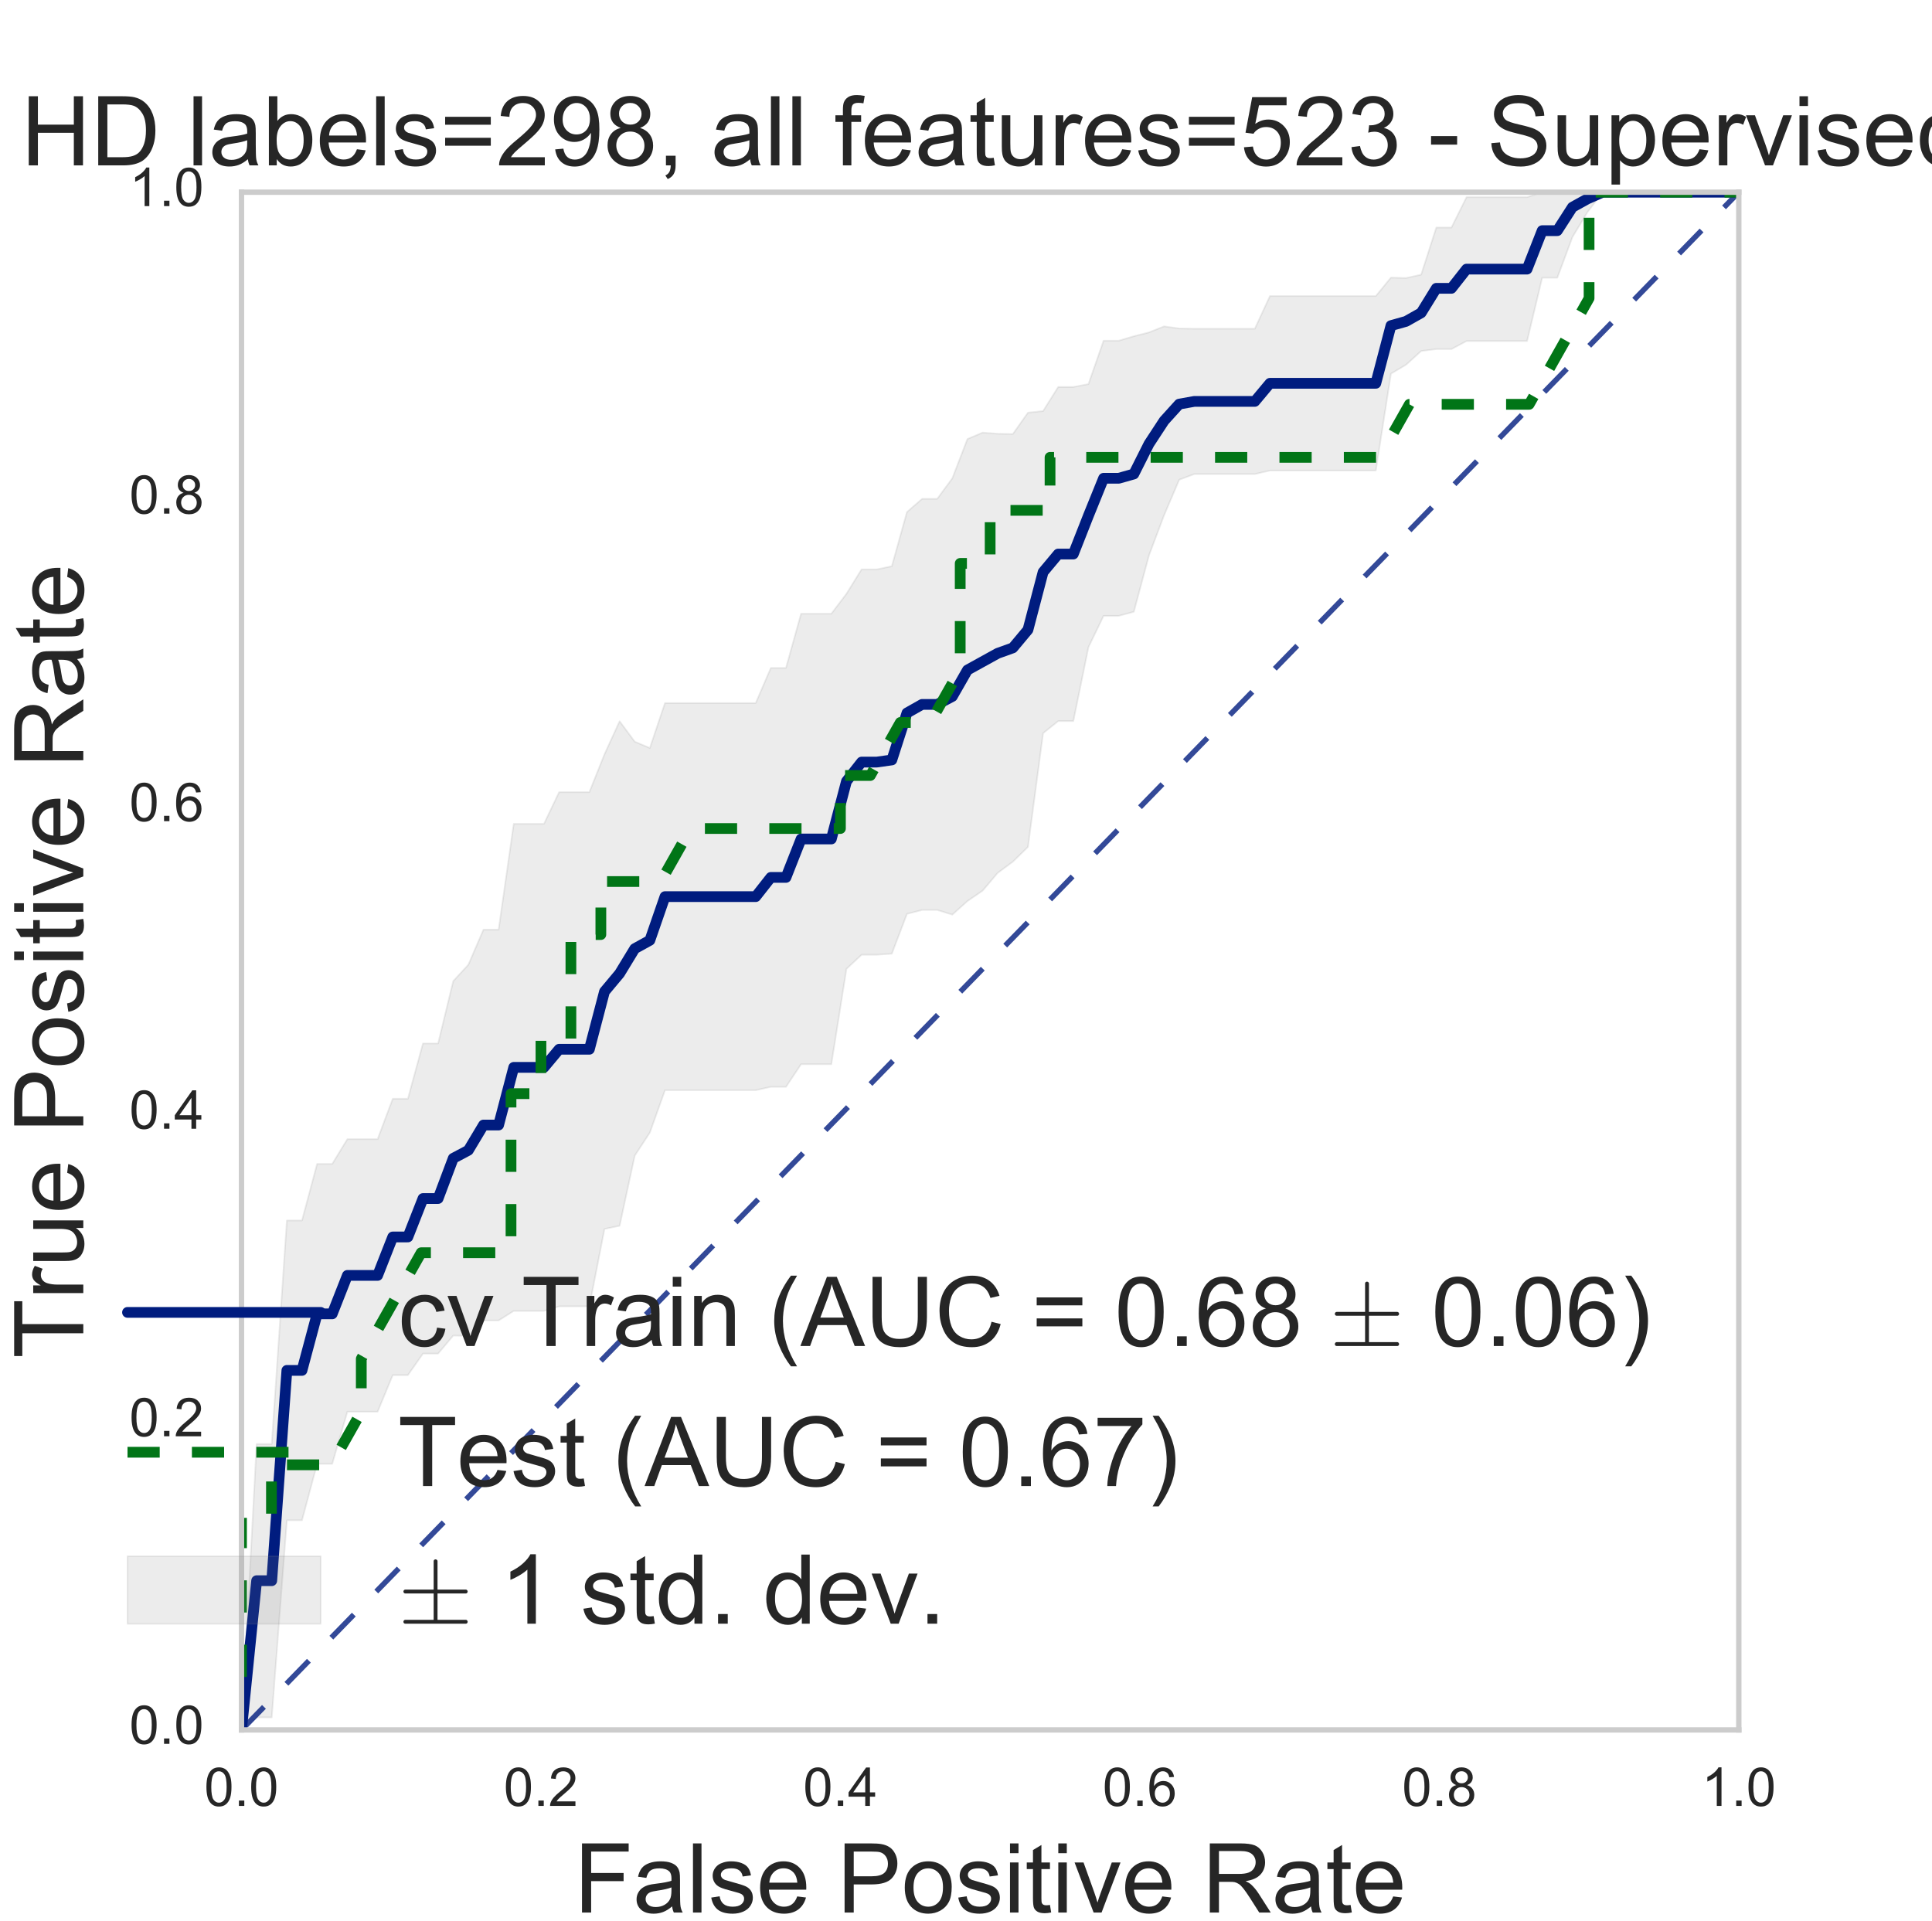 <?xml version="1.0" encoding="utf-8" standalone="no"?>
<!DOCTYPE svg PUBLIC "-//W3C//DTD SVG 1.1//EN"
  "http://www.w3.org/Graphics/SVG/1.1/DTD/svg11.dtd">
<!-- Created with matplotlib (http://matplotlib.org/) -->
<svg height="358pt" version="1.1" viewBox="0 0 360 358" width="360pt" xmlns="http://www.w3.org/2000/svg" xmlns:xlink="http://www.w3.org/1999/xlink">
 <defs>
  <style type="text/css">
*{stroke-linecap:butt;stroke-linejoin:round;stroke-miterlimit:100000;}
  </style>
 </defs>
 <g id="figure_1">
  <g id="patch_1">
   <path d="M 0 358.2 
L 360 358.2 
L 360 0 
L 0 0 
z
" style="fill:#ffffff;"/>
  </g>
  <g id="axes_1">
   <g id="patch_2">
    <path d="M 45 322.38 
L 324 322.38 
L 324 35.82 
L 45 35.82 
z
" style="fill:#ffffff;"/>
   </g>
   <g id="matplotlib.axis_1">
    <g id="xtick_1">
     <g id="line2d_1">
      <defs>
       <path d="M 0 0 
L 0 0 
" id="m3a01ed47ca" style="stroke:#262626;"/>
      </defs>
      <g>
       <use style="fill:#262626;stroke:#262626;" x="45.0" xlink:href="#m3a01ed47ca" y="322.38"/>
      </g>
     </g>
     <g id="line2d_2">
      <g>
       <use style="fill:#262626;stroke:#262626;" x="45.0" xlink:href="#m3a01ed47ca" y="35.82"/>
      </g>
     </g>
     <g id="text_1">
      <!-- 0.0 -->
      <defs>
       <path d="M 4.156 35.297 
Q 4.156 48 6.766 55.734 
Q 9.375 63.484 14.516 67.672 
Q 19.672 71.875 27.484 71.875 
Q 33.25 71.875 37.594 69.547 
Q 41.938 67.234 44.766 62.859 
Q 47.609 58.5 49.219 52.219 
Q 50.828 45.953 50.828 35.297 
Q 50.828 22.703 48.234 14.969 
Q 45.656 7.234 40.5 3 
Q 35.359 -1.219 27.484 -1.219 
Q 17.141 -1.219 11.234 6.203 
Q 4.156 15.141 4.156 35.297 
M 13.188 35.297 
Q 13.188 17.672 17.312 11.828 
Q 21.438 6 27.484 6 
Q 33.547 6 37.672 11.859 
Q 41.797 17.719 41.797 35.297 
Q 41.797 52.984 37.672 58.781 
Q 33.547 64.594 27.391 64.594 
Q 21.344 64.594 17.719 59.469 
Q 13.188 52.938 13.188 35.297 
" id="ArialMT-30"/>
       <path d="M 9.078 0 
L 9.078 10.016 
L 19.094 10.016 
L 19.094 0 
z
" id="ArialMT-2e"/>
      </defs>
      <g style="fill:#262626;" transform="translate(38.05 336.538)scale(0.1 -0.1)">
       <use xlink:href="#ArialMT-30"/>
       <use x="55.615" xlink:href="#ArialMT-2e"/>
       <use x="83.398" xlink:href="#ArialMT-30"/>
      </g>
     </g>
    </g>
    <g id="xtick_2">
     <g id="line2d_3">
      <g>
       <use style="fill:#262626;stroke:#262626;" x="100.8" xlink:href="#m3a01ed47ca" y="322.38"/>
      </g>
     </g>
     <g id="line2d_4">
      <g>
       <use style="fill:#262626;stroke:#262626;" x="100.8" xlink:href="#m3a01ed47ca" y="35.82"/>
      </g>
     </g>
     <g id="text_2">
      <!-- 0.2 -->
      <defs>
       <path d="M 50.344 8.453 
L 50.344 0 
L 3.031 0 
Q 2.938 3.172 4.047 6.109 
Q 5.859 10.938 9.828 15.625 
Q 13.812 20.312 21.344 26.469 
Q 33.016 36.031 37.109 41.625 
Q 41.219 47.219 41.219 52.203 
Q 41.219 57.422 37.469 61 
Q 33.734 64.594 27.734 64.594 
Q 21.391 64.594 17.578 60.781 
Q 13.766 56.984 13.719 50.25 
L 4.688 51.172 
Q 5.609 61.281 11.656 66.578 
Q 17.719 71.875 27.938 71.875 
Q 38.234 71.875 44.234 66.156 
Q 50.25 60.453 50.25 52 
Q 50.25 47.703 48.484 43.547 
Q 46.734 39.406 42.656 34.812 
Q 38.578 30.219 29.109 22.219 
Q 21.188 15.578 18.938 13.203 
Q 16.703 10.844 15.234 8.453 
z
" id="ArialMT-32"/>
      </defs>
      <g style="fill:#262626;" transform="translate(93.85 336.538)scale(0.1 -0.1)">
       <use xlink:href="#ArialMT-30"/>
       <use x="55.615" xlink:href="#ArialMT-2e"/>
       <use x="83.398" xlink:href="#ArialMT-32"/>
      </g>
     </g>
    </g>
    <g id="xtick_3">
     <g id="line2d_5">
      <g>
       <use style="fill:#262626;stroke:#262626;" x="156.6" xlink:href="#m3a01ed47ca" y="322.38"/>
      </g>
     </g>
     <g id="line2d_6">
      <g>
       <use style="fill:#262626;stroke:#262626;" x="156.6" xlink:href="#m3a01ed47ca" y="35.82"/>
      </g>
     </g>
     <g id="text_3">
      <!-- 0.4 -->
      <defs>
       <path d="M 32.328 0 
L 32.328 17.141 
L 1.266 17.141 
L 1.266 25.203 
L 33.938 71.578 
L 41.109 71.578 
L 41.109 25.203 
L 50.781 25.203 
L 50.781 17.141 
L 41.109 17.141 
L 41.109 0 
z
M 32.328 25.203 
L 32.328 57.469 
L 9.906 25.203 
z
" id="ArialMT-34"/>
      </defs>
      <g style="fill:#262626;" transform="translate(149.65 336.538)scale(0.1 -0.1)">
       <use xlink:href="#ArialMT-30"/>
       <use x="55.615" xlink:href="#ArialMT-2e"/>
       <use x="83.398" xlink:href="#ArialMT-34"/>
      </g>
     </g>
    </g>
    <g id="xtick_4">
     <g id="line2d_7">
      <g>
       <use style="fill:#262626;stroke:#262626;" x="212.4" xlink:href="#m3a01ed47ca" y="322.38"/>
      </g>
     </g>
     <g id="line2d_8">
      <g>
       <use style="fill:#262626;stroke:#262626;" x="212.4" xlink:href="#m3a01ed47ca" y="35.82"/>
      </g>
     </g>
     <g id="text_4">
      <!-- 0.6 -->
      <defs>
       <path d="M 49.75 54.047 
L 41.016 53.375 
Q 39.844 58.547 37.703 60.891 
Q 34.125 64.656 28.906 64.656 
Q 24.703 64.656 21.531 62.312 
Q 17.391 59.281 14.984 53.469 
Q 12.594 47.656 12.5 36.922 
Q 15.672 41.75 20.266 44.094 
Q 24.859 46.438 29.891 46.438 
Q 38.672 46.438 44.844 39.969 
Q 51.031 33.5 51.031 23.25 
Q 51.031 16.5 48.125 10.719 
Q 45.219 4.938 40.141 1.859 
Q 35.062 -1.219 28.609 -1.219 
Q 17.625 -1.219 10.688 6.859 
Q 3.766 14.938 3.766 33.5 
Q 3.766 54.25 11.422 63.672 
Q 18.109 71.875 29.438 71.875 
Q 37.891 71.875 43.281 67.141 
Q 48.688 62.406 49.75 54.047 
M 13.875 23.188 
Q 13.875 18.656 15.797 14.5 
Q 17.719 10.359 21.188 8.172 
Q 24.656 6 28.469 6 
Q 34.031 6 38.031 10.484 
Q 42.047 14.984 42.047 22.703 
Q 42.047 30.125 38.078 34.391 
Q 34.125 38.672 28.125 38.672 
Q 22.172 38.672 18.016 34.391 
Q 13.875 30.125 13.875 23.188 
" id="ArialMT-36"/>
      </defs>
      <g style="fill:#262626;" transform="translate(205.45 336.538)scale(0.1 -0.1)">
       <use xlink:href="#ArialMT-30"/>
       <use x="55.615" xlink:href="#ArialMT-2e"/>
       <use x="83.398" xlink:href="#ArialMT-36"/>
      </g>
     </g>
    </g>
    <g id="xtick_5">
     <g id="line2d_9">
      <g>
       <use style="fill:#262626;stroke:#262626;" x="268.2" xlink:href="#m3a01ed47ca" y="322.38"/>
      </g>
     </g>
     <g id="line2d_10">
      <g>
       <use style="fill:#262626;stroke:#262626;" x="268.2" xlink:href="#m3a01ed47ca" y="35.82"/>
      </g>
     </g>
     <g id="text_5">
      <!-- 0.8 -->
      <defs>
       <path d="M 17.672 38.812 
Q 12.203 40.828 9.562 44.531 
Q 6.938 48.25 6.938 53.422 
Q 6.938 61.234 12.547 66.547 
Q 18.172 71.875 27.484 71.875 
Q 36.859 71.875 42.578 66.422 
Q 48.297 60.984 48.297 53.172 
Q 48.297 48.188 45.672 44.5 
Q 43.062 40.828 37.75 38.812 
Q 44.344 36.672 47.781 31.875 
Q 51.219 27.094 51.219 20.453 
Q 51.219 11.281 44.719 5.031 
Q 38.234 -1.219 27.641 -1.219 
Q 17.047 -1.219 10.547 5.047 
Q 4.047 11.328 4.047 20.703 
Q 4.047 27.688 7.594 32.391 
Q 11.141 37.109 17.672 38.812 
M 15.922 53.719 
Q 15.922 48.641 19.188 45.406 
Q 22.469 42.188 27.688 42.188 
Q 32.766 42.188 36.016 45.375 
Q 39.266 48.578 39.266 53.219 
Q 39.266 58.062 35.906 61.359 
Q 32.562 64.656 27.594 64.656 
Q 22.562 64.656 19.234 61.422 
Q 15.922 58.203 15.922 53.719 
M 13.094 20.656 
Q 13.094 16.891 14.875 13.375 
Q 16.656 9.859 20.172 7.922 
Q 23.688 6 27.734 6 
Q 34.031 6 38.125 10.047 
Q 42.234 14.109 42.234 20.359 
Q 42.234 26.703 38.016 30.859 
Q 33.797 35.016 27.438 35.016 
Q 21.234 35.016 17.156 30.906 
Q 13.094 26.812 13.094 20.656 
" id="ArialMT-38"/>
      </defs>
      <g style="fill:#262626;" transform="translate(261.25 336.538)scale(0.1 -0.1)">
       <use xlink:href="#ArialMT-30"/>
       <use x="55.615" xlink:href="#ArialMT-2e"/>
       <use x="83.398" xlink:href="#ArialMT-38"/>
      </g>
     </g>
    </g>
    <g id="xtick_6">
     <g id="line2d_11">
      <g>
       <use style="fill:#262626;stroke:#262626;" x="324.0" xlink:href="#m3a01ed47ca" y="322.38"/>
      </g>
     </g>
     <g id="line2d_12">
      <g>
       <use style="fill:#262626;stroke:#262626;" x="324.0" xlink:href="#m3a01ed47ca" y="35.82"/>
      </g>
     </g>
     <g id="text_6">
      <!-- 1.0 -->
      <defs>
       <path d="M 37.25 0 
L 28.469 0 
L 28.469 56 
Q 25.297 52.984 20.141 49.953 
Q 14.984 46.922 10.891 45.406 
L 10.891 53.906 
Q 18.266 57.375 23.781 62.297 
Q 29.297 67.234 31.594 71.875 
L 37.25 71.875 
z
" id="ArialMT-31"/>
      </defs>
      <g style="fill:#262626;" transform="translate(317.05 336.538)scale(0.1 -0.1)">
       <use xlink:href="#ArialMT-31"/>
       <use x="55.615" xlink:href="#ArialMT-2e"/>
       <use x="83.398" xlink:href="#ArialMT-30"/>
      </g>
     </g>
    </g>
    <g id="text_7">
     <!-- False Positive Rate -->
     <defs>
      <path d="M 40.438 6.391 
Q 35.547 2.25 31.031 0.531 
Q 26.516 -1.172 21.344 -1.172 
Q 12.797 -1.172 8.203 3 
Q 3.609 7.172 3.609 13.672 
Q 3.609 17.484 5.344 20.625 
Q 7.078 23.781 9.891 25.688 
Q 12.703 27.594 16.219 28.562 
Q 18.797 29.25 24.031 29.891 
Q 34.672 31.156 39.703 32.906 
Q 39.75 34.719 39.75 35.203 
Q 39.75 40.578 37.25 42.781 
Q 33.891 45.75 27.25 45.75 
Q 21.047 45.75 18.094 43.578 
Q 15.141 41.406 13.719 35.891 
L 5.125 37.062 
Q 6.297 42.578 8.984 45.969 
Q 11.672 49.359 16.75 51.188 
Q 21.828 53.031 28.516 53.031 
Q 35.156 53.031 39.297 51.469 
Q 43.453 49.906 45.406 47.531 
Q 47.359 45.172 48.141 41.547 
Q 48.578 39.312 48.578 33.453 
L 48.578 21.734 
Q 48.578 9.469 49.141 6.219 
Q 49.703 2.984 51.375 0 
L 42.188 0 
Q 40.828 2.734 40.438 6.391 
M 39.703 26.031 
Q 34.906 24.078 25.344 22.703 
Q 19.922 21.922 17.672 20.938 
Q 15.438 19.969 14.203 18.094 
Q 12.984 16.219 12.984 13.922 
Q 12.984 10.406 15.641 8.062 
Q 18.312 5.719 23.438 5.719 
Q 28.516 5.719 32.469 7.938 
Q 36.422 10.156 38.281 14.016 
Q 39.703 17 39.703 22.797 
z
" id="ArialMT-61"/>
      <path d="M 21 0 
L 1.266 51.859 
L 10.547 51.859 
L 21.688 20.797 
Q 23.484 15.766 25 10.359 
Q 26.172 14.453 28.266 20.219 
L 39.797 51.859 
L 48.828 51.859 
L 29.203 0 
z
" id="ArialMT-76"/>
      <path d="M 42.094 16.703 
L 51.172 15.578 
Q 49.031 7.625 43.219 3.219 
Q 37.406 -1.172 28.375 -1.172 
Q 17 -1.172 10.328 5.828 
Q 3.656 12.844 3.656 25.484 
Q 3.656 38.578 10.391 45.797 
Q 17.141 53.031 27.875 53.031 
Q 38.281 53.031 44.875 45.953 
Q 51.469 38.875 51.469 26.031 
Q 51.469 25.25 51.422 23.688 
L 12.75 23.688 
Q 13.234 15.141 17.578 10.594 
Q 21.922 6.062 28.422 6.062 
Q 33.25 6.062 36.672 8.594 
Q 40.094 11.141 42.094 16.703 
M 13.234 30.906 
L 42.188 30.906 
Q 41.609 37.453 38.875 40.719 
Q 34.672 45.797 27.984 45.797 
Q 21.922 45.797 17.797 41.75 
Q 13.672 37.703 13.234 30.906 
" id="ArialMT-65"/>
      <path d="M 25.781 7.859 
L 27.047 0.094 
Q 23.344 -0.688 20.406 -0.688 
Q 15.625 -0.688 12.984 0.828 
Q 10.359 2.344 9.281 4.812 
Q 8.203 7.281 8.203 15.188 
L 8.203 45.016 
L 1.766 45.016 
L 1.766 51.859 
L 8.203 51.859 
L 8.203 64.703 
L 16.938 69.969 
L 16.938 51.859 
L 25.781 51.859 
L 25.781 45.016 
L 16.938 45.016 
L 16.938 14.703 
Q 16.938 10.938 17.406 9.859 
Q 17.875 8.797 18.922 8.156 
Q 19.969 7.516 21.922 7.516 
Q 23.391 7.516 25.781 7.859 
" id="ArialMT-74"/>
      <path d="M 7.719 0 
L 7.719 71.578 
L 34.719 71.578 
Q 41.844 71.578 45.609 70.906 
Q 50.875 70.016 54.438 67.547 
Q 58.016 65.094 60.188 60.641 
Q 62.359 56.203 62.359 50.875 
Q 62.359 41.75 56.547 35.422 
Q 50.734 29.109 35.547 29.109 
L 17.188 29.109 
L 17.188 0 
z
M 17.188 37.547 
L 35.688 37.547 
Q 44.875 37.547 48.734 40.969 
Q 52.594 44.391 52.594 50.594 
Q 52.594 55.078 50.312 58.266 
Q 48.047 61.469 44.344 62.5 
Q 41.938 63.141 35.5 63.141 
L 17.188 63.141 
z
" id="ArialMT-50"/>
      <path d="M 3.078 15.484 
L 11.766 16.844 
Q 12.5 11.625 15.844 8.844 
Q 19.188 6.062 25.203 6.062 
Q 31.25 6.062 34.172 8.516 
Q 37.109 10.984 37.109 14.312 
Q 37.109 17.281 34.516 19 
Q 32.719 20.172 25.531 21.969 
Q 15.875 24.422 12.141 26.203 
Q 8.406 27.984 6.469 31.125 
Q 4.547 34.281 4.547 38.094 
Q 4.547 41.547 6.125 44.5 
Q 7.719 47.469 10.453 49.422 
Q 12.5 50.922 16.031 51.969 
Q 19.578 53.031 23.641 53.031 
Q 29.734 53.031 34.344 51.266 
Q 38.969 49.516 41.156 46.5 
Q 43.359 43.5 44.188 38.484 
L 35.594 37.312 
Q 35.016 41.312 32.203 43.547 
Q 29.391 45.797 24.266 45.797 
Q 18.219 45.797 15.625 43.797 
Q 13.031 41.797 13.031 39.109 
Q 13.031 37.406 14.109 36.031 
Q 15.188 34.625 17.484 33.688 
Q 18.797 33.203 25.25 31.453 
Q 34.578 28.953 38.25 27.359 
Q 41.938 25.781 44.031 22.75 
Q 46.141 19.734 46.141 15.234 
Q 46.141 10.844 43.578 6.953 
Q 41.016 3.078 36.172 0.953 
Q 31.344 -1.172 25.25 -1.172 
Q 15.141 -1.172 9.844 3.031 
Q 4.547 7.234 3.078 15.484 
" id="ArialMT-73"/>
      <path d="M 6.391 0 
L 6.391 71.578 
L 15.188 71.578 
L 15.188 0 
z
" id="ArialMT-6c"/>
      <path d="M 7.859 0 
L 7.859 71.578 
L 39.594 71.578 
Q 49.172 71.578 54.141 69.641 
Q 59.125 67.719 62.109 62.828 
Q 65.094 57.953 65.094 52.047 
Q 65.094 44.438 60.156 39.203 
Q 55.219 33.984 44.922 32.562 
Q 48.688 30.766 50.641 29 
Q 54.781 25.203 58.5 19.484 
L 70.953 0 
L 59.031 0 
L 49.562 14.891 
Q 45.406 21.344 42.719 24.75 
Q 40.047 28.172 37.922 29.531 
Q 35.797 30.906 33.594 31.453 
Q 31.984 31.781 28.328 31.781 
L 17.328 31.781 
L 17.328 0 
z
M 17.328 39.984 
L 37.703 39.984 
Q 44.188 39.984 47.844 41.328 
Q 51.516 42.672 53.422 45.625 
Q 55.328 48.578 55.328 52.047 
Q 55.328 57.125 51.641 60.391 
Q 47.953 63.672 39.984 63.672 
L 17.328 63.672 
z
" id="ArialMT-52"/>
      <path d="M 3.328 25.922 
Q 3.328 40.328 11.328 47.266 
Q 18.016 53.031 27.641 53.031 
Q 38.328 53.031 45.109 46.016 
Q 51.906 39.016 51.906 26.656 
Q 51.906 16.656 48.906 10.906 
Q 45.906 5.172 40.156 2 
Q 34.422 -1.172 27.641 -1.172 
Q 16.75 -1.172 10.031 5.812 
Q 3.328 12.797 3.328 25.922 
M 12.359 25.922 
Q 12.359 15.969 16.703 11.016 
Q 21.047 6.062 27.641 6.062 
Q 34.188 6.062 38.531 11.031 
Q 42.875 16.016 42.875 26.219 
Q 42.875 35.844 38.5 40.797 
Q 34.125 45.75 27.641 45.75 
Q 21.047 45.75 16.703 40.812 
Q 12.359 35.891 12.359 25.922 
" id="ArialMT-6f"/>
      <path d="M 8.203 0 
L 8.203 71.578 
L 56.5 71.578 
L 56.5 63.141 
L 17.672 63.141 
L 17.672 40.969 
L 51.266 40.969 
L 51.266 32.516 
L 17.672 32.516 
L 17.672 0 
z
" id="ArialMT-46"/>
      <path d="M 6.641 61.469 
L 6.641 71.578 
L 15.438 71.578 
L 15.438 61.469 
z
M 6.641 0 
L 6.641 51.859 
L 15.438 51.859 
L 15.438 0 
z
" id="ArialMT-69"/>
      <path id="ArialMT-20"/>
     </defs>
     <g style="fill:#262626;" transform="translate(106.971 356.409)scale(0.18 -0.18)">
      <use xlink:href="#ArialMT-46"/>
      <use x="61.084" xlink:href="#ArialMT-61"/>
      <use x="116.699" xlink:href="#ArialMT-6c"/>
      <use x="138.916" xlink:href="#ArialMT-73"/>
      <use x="188.916" xlink:href="#ArialMT-65"/>
      <use x="244.531" xlink:href="#ArialMT-20"/>
      <use x="272.314" xlink:href="#ArialMT-50"/>
      <use x="339.014" xlink:href="#ArialMT-6f"/>
      <use x="394.629" xlink:href="#ArialMT-73"/>
      <use x="444.629" xlink:href="#ArialMT-69"/>
      <use x="466.846" xlink:href="#ArialMT-74"/>
      <use x="494.629" xlink:href="#ArialMT-69"/>
      <use x="516.846" xlink:href="#ArialMT-76"/>
      <use x="566.846" xlink:href="#ArialMT-65"/>
      <use x="622.461" xlink:href="#ArialMT-20"/>
      <use x="650.244" xlink:href="#ArialMT-52"/>
      <use x="722.461" xlink:href="#ArialMT-61"/>
      <use x="778.076" xlink:href="#ArialMT-74"/>
      <use x="805.859" xlink:href="#ArialMT-65"/>
     </g>
    </g>
   </g>
   <g id="matplotlib.axis_2">
    <g id="ytick_1">
     <g id="line2d_13">
      <g>
       <use style="fill:#262626;stroke:#262626;" x="45.0" xlink:href="#m3a01ed47ca" y="322.38"/>
      </g>
     </g>
     <g id="line2d_14">
      <g>
       <use style="fill:#262626;stroke:#262626;" x="324.0" xlink:href="#m3a01ed47ca" y="322.38"/>
      </g>
     </g>
     <g id="text_8">
      <!-- 0.0 -->
      <g style="fill:#262626;" transform="translate(24.1 324.965)scale(0.1 -0.1)">
       <use xlink:href="#ArialMT-30"/>
       <use x="55.615" xlink:href="#ArialMT-2e"/>
       <use x="83.398" xlink:href="#ArialMT-30"/>
      </g>
     </g>
    </g>
    <g id="ytick_2">
     <g id="line2d_15">
      <g>
       <use style="fill:#262626;stroke:#262626;" x="45.0" xlink:href="#m3a01ed47ca" y="265.068"/>
      </g>
     </g>
     <g id="line2d_16">
      <g>
       <use style="fill:#262626;stroke:#262626;" x="324.0" xlink:href="#m3a01ed47ca" y="265.068"/>
      </g>
     </g>
     <g id="text_9">
      <!-- 0.2 -->
      <g style="fill:#262626;" transform="translate(24.1 267.653)scale(0.1 -0.1)">
       <use xlink:href="#ArialMT-30"/>
       <use x="55.615" xlink:href="#ArialMT-2e"/>
       <use x="83.398" xlink:href="#ArialMT-32"/>
      </g>
     </g>
    </g>
    <g id="ytick_3">
     <g id="line2d_17">
      <g>
       <use style="fill:#262626;stroke:#262626;" x="45.0" xlink:href="#m3a01ed47ca" y="207.756"/>
      </g>
     </g>
     <g id="line2d_18">
      <g>
       <use style="fill:#262626;stroke:#262626;" x="324.0" xlink:href="#m3a01ed47ca" y="207.756"/>
      </g>
     </g>
     <g id="text_10">
      <!-- 0.4 -->
      <g style="fill:#262626;" transform="translate(24.1 210.341)scale(0.1 -0.1)">
       <use xlink:href="#ArialMT-30"/>
       <use x="55.615" xlink:href="#ArialMT-2e"/>
       <use x="83.398" xlink:href="#ArialMT-34"/>
      </g>
     </g>
    </g>
    <g id="ytick_4">
     <g id="line2d_19">
      <g>
       <use style="fill:#262626;stroke:#262626;" x="45.0" xlink:href="#m3a01ed47ca" y="150.444"/>
      </g>
     </g>
     <g id="line2d_20">
      <g>
       <use style="fill:#262626;stroke:#262626;" x="324.0" xlink:href="#m3a01ed47ca" y="150.444"/>
      </g>
     </g>
     <g id="text_11">
      <!-- 0.6 -->
      <g style="fill:#262626;" transform="translate(24.1 153.029)scale(0.1 -0.1)">
       <use xlink:href="#ArialMT-30"/>
       <use x="55.615" xlink:href="#ArialMT-2e"/>
       <use x="83.398" xlink:href="#ArialMT-36"/>
      </g>
     </g>
    </g>
    <g id="ytick_5">
     <g id="line2d_21">
      <g>
       <use style="fill:#262626;stroke:#262626;" x="45.0" xlink:href="#m3a01ed47ca" y="93.132"/>
      </g>
     </g>
     <g id="line2d_22">
      <g>
       <use style="fill:#262626;stroke:#262626;" x="324.0" xlink:href="#m3a01ed47ca" y="93.132"/>
      </g>
     </g>
     <g id="text_12">
      <!-- 0.8 -->
      <g style="fill:#262626;" transform="translate(24.1 95.717)scale(0.1 -0.1)">
       <use xlink:href="#ArialMT-30"/>
       <use x="55.615" xlink:href="#ArialMT-2e"/>
       <use x="83.398" xlink:href="#ArialMT-38"/>
      </g>
     </g>
    </g>
    <g id="ytick_6">
     <g id="line2d_23">
      <g>
       <use style="fill:#262626;stroke:#262626;" x="45.0" xlink:href="#m3a01ed47ca" y="35.82"/>
      </g>
     </g>
     <g id="line2d_24">
      <g>
       <use style="fill:#262626;stroke:#262626;" x="324.0" xlink:href="#m3a01ed47ca" y="35.82"/>
      </g>
     </g>
     <g id="text_13">
      <!-- 1.0 -->
      <g style="fill:#262626;" transform="translate(24.1 38.405)scale(0.1 -0.1)">
       <use xlink:href="#ArialMT-31"/>
       <use x="55.615" xlink:href="#ArialMT-2e"/>
       <use x="83.398" xlink:href="#ArialMT-30"/>
      </g>
     </g>
    </g>
    <g id="text_14">
     <!-- True Positive Rate -->
     <defs>
      <path d="M 40.578 0 
L 40.578 7.625 
Q 34.516 -1.172 24.125 -1.172 
Q 19.531 -1.172 15.547 0.578 
Q 11.578 2.344 9.641 5 
Q 7.719 7.672 6.938 11.531 
Q 6.391 14.109 6.391 19.734 
L 6.391 51.859 
L 15.188 51.859 
L 15.188 23.094 
Q 15.188 16.219 15.719 13.812 
Q 16.547 10.359 19.234 8.375 
Q 21.922 6.391 25.875 6.391 
Q 29.828 6.391 33.297 8.422 
Q 36.766 10.453 38.203 13.938 
Q 39.656 17.438 39.656 24.078 
L 39.656 51.859 
L 48.438 51.859 
L 48.438 0 
z
" id="ArialMT-75"/>
      <path d="M 6.5 0 
L 6.5 51.859 
L 14.406 51.859 
L 14.406 44 
Q 17.438 49.516 20 51.266 
Q 22.562 53.031 25.641 53.031 
Q 30.078 53.031 34.672 50.203 
L 31.641 42.047 
Q 28.422 43.953 25.203 43.953 
Q 22.312 43.953 20.016 42.219 
Q 17.719 40.484 16.75 37.406 
Q 15.281 32.719 15.281 27.156 
L 15.281 0 
z
" id="ArialMT-72"/>
      <path d="M 25.922 0 
L 25.922 63.141 
L 2.344 63.141 
L 2.344 71.578 
L 59.078 71.578 
L 59.078 63.141 
L 35.406 63.141 
L 35.406 0 
z
" id="ArialMT-54"/>
     </defs>
     <g style="fill:#262626;" transform="translate(15.523 253.122)rotate(-90.0)scale(0.18 -0.18)">
      <use xlink:href="#ArialMT-54"/>
      <use x="61.037" xlink:href="#ArialMT-72"/>
      <use x="94.338" xlink:href="#ArialMT-75"/>
      <use x="149.953" xlink:href="#ArialMT-65"/>
      <use x="205.568" xlink:href="#ArialMT-20"/>
      <use x="233.352" xlink:href="#ArialMT-50"/>
      <use x="300.051" xlink:href="#ArialMT-6f"/>
      <use x="355.666" xlink:href="#ArialMT-73"/>
      <use x="405.666" xlink:href="#ArialMT-69"/>
      <use x="427.883" xlink:href="#ArialMT-74"/>
      <use x="455.666" xlink:href="#ArialMT-69"/>
      <use x="477.883" xlink:href="#ArialMT-76"/>
      <use x="527.883" xlink:href="#ArialMT-65"/>
      <use x="583.498" xlink:href="#ArialMT-20"/>
      <use x="611.281" xlink:href="#ArialMT-52"/>
      <use x="683.498" xlink:href="#ArialMT-61"/>
      <use x="739.113" xlink:href="#ArialMT-74"/>
      <use x="766.896" xlink:href="#ArialMT-65"/>
     </g>
    </g>
   </g>
   <g id="PolyCollection_1">
    <defs>
     <path d="M 45 -35.82 
L 45 -35.82 
L 47.818 -38.16 
L 50.636 -38.16 
L 53.455 -74.89 
L 56.273 -74.89 
L 59.091 -85.418 
L 61.909 -85.418 
L 64.727 -95.129 
L 67.545 -95.129 
L 70.364 -95.129 
L 73.182 -101.939 
L 76 -101.939 
L 78.818 -105.954 
L 81.636 -105.954 
L 84.455 -109.31 
L 87.273 -109.255 
L 90.091 -112.131 
L 92.909 -112.131 
L 95.727 -113.909 
L 98.545 -113.909 
L 101.364 -113.909 
L 104.182 -114.753 
L 107 -114.753 
L 109.818 -114.753 
L 112.636 -129.185 
L 115.455 -129.769 
L 118.273 -142.838 
L 121.091 -147.137 
L 123.909 -155.033 
L 126.727 -155.033 
L 129.545 -155.033 
L 132.364 -155.033 
L 135.182 -155.033 
L 138 -155.033 
L 140.818 -155.033 
L 143.636 -155.661 
L 146.455 -155.661 
L 149.273 -159.881 
L 152.091 -159.881 
L 154.909 -159.881 
L 157.727 -177.652 
L 160.545 -180.275 
L 163.364 -180.275 
L 166.182 -180.48 
L 169 -187.896 
L 171.818 -188.621 
L 174.636 -188.621 
L 177.455 -187.753 
L 180.273 -190.287 
L 183.091 -192.21 
L 185.909 -195.538 
L 188.727 -197.617 
L 191.545 -200.369 
L 194.364 -221.566 
L 197.182 -223.822 
L 200 -223.822 
L 202.818 -237.605 
L 205.636 -243.433 
L 208.455 -243.433 
L 211.273 -244.192 
L 214.091 -254.693 
L 216.909 -262.182 
L 219.727 -268.797 
L 222.545 -269.858 
L 225.364 -269.858 
L 228.182 -269.858 
L 231 -269.858 
L 233.818 -269.858 
L 236.636 -270.512 
L 239.455 -270.512 
L 242.273 -270.512 
L 245.091 -270.512 
L 247.909 -270.512 
L 250.727 -270.512 
L 253.545 -270.512 
L 256.364 -270.512 
L 259.182 -288.562 
L 262 -290.234 
L 264.818 -292.787 
L 267.636 -293.143 
L 270.455 -293.143 
L 273.273 -294.649 
L 276.091 -294.649 
L 278.909 -294.649 
L 281.727 -294.649 
L 284.545 -294.649 
L 287.364 -306.442 
L 290.182 -306.442 
L 293 -314.022 
L 295.818 -318.689 
L 298.636 -322.38 
L 301.455 -322.38 
L 304.273 -322.38 
L 307.091 -322.38 
L 309.909 -322.38 
L 312.727 -322.38 
L 315.545 -322.38 
L 318.364 -322.38 
L 321.182 -322.38 
L 324 -322.38 
L 324 -322.38 
L 324 -322.38 
L 321.182 -322.38 
L 318.364 -322.38 
L 315.545 -322.38 
L 312.727 -322.38 
L 309.909 -322.38 
L 307.091 -322.38 
L 304.273 -322.38 
L 301.455 -322.38 
L 298.636 -322.38 
L 295.818 -322.38 
L 293 -322.38 
L 290.182 -322.38 
L 287.364 -322.38 
L 284.545 -321.455 
L 281.727 -321.455 
L 278.909 -321.455 
L 276.091 -321.455 
L 273.273 -321.455 
L 270.455 -315.797 
L 267.636 -315.797 
L 264.818 -307.022 
L 262 -306.392 
L 259.182 -306.471 
L 256.364 -303.029 
L 253.545 -303.029 
L 250.727 -303.029 
L 247.909 -303.029 
L 245.091 -303.029 
L 242.273 -303.029 
L 239.455 -303.029 
L 236.636 -303.029 
L 233.818 -296.94 
L 231 -296.94 
L 228.182 -296.94 
L 225.364 -296.94 
L 222.545 -296.94 
L 219.727 -296.988 
L 216.909 -297.38 
L 214.091 -296.258 
L 211.273 -295.542 
L 208.455 -294.71 
L 205.636 -294.71 
L 202.818 -286.631 
L 200 -286.086 
L 197.182 -286.086 
L 194.364 -281.599 
L 191.545 -281.304 
L 188.727 -277.314 
L 185.909 -277.367 
L 183.091 -277.583 
L 180.273 -276.394 
L 177.455 -269.075 
L 174.636 -265.239 
L 171.818 -265.239 
L 169 -262.78 
L 166.182 -252.684 
L 163.364 -252.093 
L 160.545 -252.093 
L 157.727 -247.553 
L 154.909 -243.832 
L 152.091 -243.832 
L 149.273 -243.832 
L 146.455 -233.723 
L 143.636 -233.723 
L 140.818 -227.187 
L 138 -227.187 
L 135.182 -227.187 
L 132.364 -227.187 
L 129.545 -227.187 
L 126.727 -227.187 
L 123.909 -227.187 
L 121.091 -218.802 
L 118.273 -219.989 
L 115.455 -223.796 
L 112.636 -217.637 
L 109.818 -210.577 
L 107 -210.577 
L 104.182 -210.577 
L 101.364 -204.678 
L 98.545 -204.678 
L 95.727 -204.678 
L 92.909 -184.964 
L 90.091 -184.964 
L 87.273 -178.429 
L 84.455 -175.377 
L 81.636 -163.75 
L 78.818 -163.75 
L 76 -153.437 
L 73.182 -153.437 
L 70.364 -145.919 
L 67.545 -145.919 
L 64.727 -145.919 
L 61.909 -141.302 
L 59.091 -141.302 
L 56.273 -130.759 
L 53.455 -130.759 
L 50.636 -89.107 
L 47.818 -89.107 
L 45 -35.82 
z
" id="mb95b1d8403" style="stroke:#808080;stroke-opacity:0.15;stroke-width:0.3;"/>
    </defs>
    <g clip-path="url(#p6751b87497)">
     <use style="fill:#808080;fill-opacity:0.15;stroke:#808080;stroke-opacity:0.15;stroke-width:0.3;" x="0.0" xlink:href="#mb95b1d8403" y="358.2"/>
    </g>
   </g>
   <g id="line2d_25">
    <path clip-path="url(#p6751b87497)" d="M 45 322.38 
L 324 35.82 
" style="fill:none;opacity:0.8;stroke:#001c7f;stroke-dasharray:6,6;stroke-dashoffset:0.0;"/>
   </g>
   <g id="line2d_26">
    <path clip-path="url(#p6751b87497)" d="M 45 322.38 
L 47.818 294.567 
L 50.636 294.567 
L 53.455 255.376 
L 56.273 255.376 
L 59.091 244.84 
L 61.909 244.84 
L 64.727 237.676 
L 67.545 237.676 
L 70.364 237.676 
L 73.182 230.512 
L 76 230.512 
L 78.818 223.348 
L 81.636 223.348 
L 84.455 215.856 
L 87.273 214.358 
L 90.091 209.652 
L 92.909 209.652 
L 95.727 198.906 
L 98.545 198.906 
L 101.364 198.906 
L 104.182 195.535 
L 107 195.535 
L 109.818 195.535 
L 112.636 184.789 
L 115.455 181.418 
L 118.273 176.786 
L 121.091 175.231 
L 123.909 167.09 
L 126.727 167.09 
L 129.545 167.09 
L 132.364 167.09 
L 135.182 167.09 
L 138 167.09 
L 140.818 167.09 
L 143.636 163.508 
L 146.455 163.508 
L 149.273 156.344 
L 152.091 156.344 
L 154.909 156.344 
L 157.727 145.598 
L 160.545 142.016 
L 163.364 142.016 
L 166.182 141.618 
L 169 132.862 
L 171.818 131.27 
L 174.636 131.27 
L 177.455 129.786 
L 180.273 124.859 
L 183.091 123.303 
L 185.909 121.748 
L 188.727 120.734 
L 191.545 117.363 
L 194.364 106.617 
L 197.182 103.246 
L 200 103.246 
L 202.818 96.082 
L 205.636 89.129 
L 208.455 89.129 
L 211.273 88.333 
L 214.091 82.724 
L 216.909 78.419 
L 219.727 75.307 
L 222.545 74.801 
L 225.364 74.801 
L 228.182 74.801 
L 231 74.801 
L 233.818 74.801 
L 236.636 71.429 
L 239.455 71.429 
L 242.273 71.429 
L 245.091 71.429 
L 247.909 71.429 
L 250.727 71.429 
L 253.545 71.429 
L 256.364 71.429 
L 259.182 60.683 
L 262 59.887 
L 264.818 58.295 
L 267.636 53.73 
L 270.455 53.73 
L 273.273 50.148 
L 276.091 50.148 
L 278.909 50.148 
L 281.727 50.148 
L 284.545 50.148 
L 287.364 42.984 
L 290.182 42.984 
L 293 38.606 
L 295.818 37.05 
L 298.636 35.82 
L 301.455 35.82 
L 304.273 35.82 
L 307.091 35.82 
L 309.909 35.82 
L 312.727 35.82 
L 315.545 35.82 
L 318.364 35.82 
L 321.182 35.82 
L 324 35.82 
" style="fill:none;stroke:#001c7f;stroke-linecap:round;stroke-width:2.0;"/>
   </g>
   <g id="line2d_27">
    <path clip-path="url(#p6751b87497)" d="M 45 312.499 
L 45 282.854 
L 50.58 282.854 
L 50.58 272.973 
L 61.74 272.973 
L 67.32 263.092 
L 67.32 253.21 
L 78.48 233.448 
L 95.22 233.448 
L 95.22 203.803 
L 100.8 203.803 
L 100.8 193.922 
L 106.38 193.922 
L 106.38 174.159 
L 111.96 174.159 
L 111.96 164.278 
L 123.12 164.278 
L 128.7 154.397 
L 134.28 154.397 
L 145.44 154.397 
L 156.6 154.397 
L 156.6 144.515 
L 162.18 144.515 
L 167.76 134.634 
L 173.34 134.634 
L 178.92 124.752 
L 178.92 104.99 
L 184.5 104.99 
L 184.5 95.108 
L 195.66 95.108 
L 195.66 85.227 
L 206.82 85.227 
L 251.46 85.227 
L 257.04 85.227 
L 262.62 75.346 
L 284.94 75.346 
L 296.1 55.583 
L 296.1 35.82 
L 324 35.82 
" style="fill:none;stroke:#017517;stroke-dasharray:6,6;stroke-dashoffset:0.0;stroke-width:2.0;"/>
   </g>
   <g id="patch_3">
    <path d="M 45 35.82 
L 324 35.82 
" style="fill:none;stroke:#cccccc;stroke-linecap:square;stroke-linejoin:miter;"/>
   </g>
   <g id="patch_4">
    <path d="M 324 322.38 
L 324 35.82 
" style="fill:none;stroke:#cccccc;stroke-linecap:square;stroke-linejoin:miter;"/>
   </g>
   <g id="patch_5">
    <path d="M 45 322.38 
L 324 322.38 
" style="fill:none;stroke:#cccccc;stroke-linecap:square;stroke-linejoin:miter;"/>
   </g>
   <g id="patch_6">
    <path d="M 45 322.38 
L 45 35.82 
" style="fill:none;stroke:#cccccc;stroke-linecap:square;stroke-linejoin:miter;"/>
   </g>
   <g id="text_15">
    <!-- ROC Original X HD labels=298, all features=523 - Supervised cv RF classifier -->
    <defs>
     <path d="M 40.438 19 
L 49.078 17.875 
Q 47.656 8.938 41.812 3.875 
Q 35.984 -1.172 27.484 -1.172 
Q 16.844 -1.172 10.375 5.781 
Q 3.906 12.75 3.906 25.734 
Q 3.906 34.125 6.688 40.422 
Q 9.469 46.734 15.156 49.875 
Q 20.844 53.031 27.547 53.031 
Q 35.984 53.031 41.359 48.75 
Q 46.734 44.484 48.25 36.625 
L 39.703 35.297 
Q 38.484 40.531 35.375 43.156 
Q 32.281 45.797 27.875 45.797 
Q 21.234 45.797 17.078 41.031 
Q 12.938 36.281 12.938 25.984 
Q 12.938 15.531 16.938 10.797 
Q 20.953 6.062 27.391 6.062 
Q 32.562 6.062 36.031 9.234 
Q 39.5 12.406 40.438 19 
" id="ArialMT-63"/>
     <path d="M 8.016 0 
L 8.016 71.578 
L 17.484 71.578 
L 17.484 42.188 
L 54.688 42.188 
L 54.688 71.578 
L 64.156 71.578 
L 64.156 0 
L 54.688 0 
L 54.688 33.734 
L 17.484 33.734 
L 17.484 0 
z
" id="ArialMT-48"/>
     <path d="M 0.438 0 
L 28.125 37.312 
L 3.719 71.578 
L 14.984 71.578 
L 27.984 53.219 
Q 32.031 47.516 33.734 44.438 
Q 36.141 48.344 39.406 52.594 
L 53.812 71.578 
L 64.109 71.578 
L 38.969 37.844 
L 66.062 0 
L 54.344 0 
L 36.328 25.531 
Q 34.812 27.734 33.203 30.328 
Q 30.812 26.422 29.781 24.953 
L 11.812 0 
z
" id="ArialMT-58"/>
     <path d="M 4.984 -4.297 
L 13.531 -5.562 
Q 14.062 -9.516 16.5 -11.328 
Q 19.781 -13.766 25.438 -13.766 
Q 31.547 -13.766 34.859 -11.328 
Q 38.188 -8.891 39.359 -4.5 
Q 40.047 -1.812 39.984 6.781 
Q 34.234 0 25.641 0 
Q 14.938 0 9.078 7.719 
Q 3.219 15.438 3.219 26.219 
Q 3.219 33.641 5.906 39.906 
Q 8.594 46.188 13.688 49.609 
Q 18.797 53.031 25.688 53.031 
Q 34.859 53.031 40.828 45.609 
L 40.828 51.859 
L 48.922 51.859 
L 48.922 7.031 
Q 48.922 -5.078 46.453 -10.125 
Q 44 -15.188 38.641 -18.109 
Q 33.297 -21.047 25.484 -21.047 
Q 16.219 -21.047 10.5 -16.875 
Q 4.781 -12.703 4.984 -4.297 
M 12.25 26.859 
Q 12.25 16.656 16.297 11.969 
Q 20.359 7.281 26.469 7.281 
Q 32.516 7.281 36.609 11.938 
Q 40.719 16.609 40.719 26.562 
Q 40.719 36.078 36.5 40.906 
Q 32.281 45.75 26.312 45.75 
Q 20.453 45.75 16.344 40.984 
Q 12.25 36.234 12.25 26.859 
" id="ArialMT-67"/>
     <path d="M 8.688 0 
L 8.688 45.016 
L 0.922 45.016 
L 0.922 51.859 
L 8.688 51.859 
L 8.688 57.375 
Q 8.688 62.594 9.625 65.141 
Q 10.891 68.562 14.078 70.672 
Q 17.281 72.797 23.047 72.797 
Q 26.766 72.797 31.25 71.922 
L 29.938 64.266 
Q 27.203 64.75 24.75 64.75 
Q 20.75 64.75 19.094 63.031 
Q 17.438 61.328 17.438 56.641 
L 17.438 51.859 
L 27.547 51.859 
L 27.547 45.016 
L 17.438 45.016 
L 17.438 0 
z
" id="ArialMT-66"/>
     <path d="M 14.703 0 
L 6.547 0 
L 6.547 71.578 
L 15.328 71.578 
L 15.328 46.047 
Q 20.906 53.031 29.547 53.031 
Q 34.328 53.031 38.594 51.094 
Q 42.875 49.172 45.625 45.672 
Q 48.391 42.188 49.953 37.25 
Q 51.516 32.328 51.516 26.703 
Q 51.516 13.375 44.922 6.094 
Q 38.328 -1.172 29.109 -1.172 
Q 19.922 -1.172 14.703 6.5 
z
M 14.594 26.312 
Q 14.594 17 17.141 12.844 
Q 21.297 6.062 28.375 6.062 
Q 34.125 6.062 38.328 11.062 
Q 42.531 16.062 42.531 25.984 
Q 42.531 36.141 38.5 40.969 
Q 34.469 45.797 28.766 45.797 
Q 23 45.797 18.797 40.797 
Q 14.594 35.797 14.594 26.312 
" id="ArialMT-62"/>
     <path d="M 8.891 0 
L 8.891 10.016 
L 18.891 10.016 
L 18.891 0 
Q 18.891 -5.516 16.938 -8.906 
Q 14.984 -12.312 10.75 -14.156 
L 8.297 -10.406 
Q 11.078 -9.188 12.391 -6.812 
Q 13.719 -4.438 13.875 0 
z
" id="ArialMT-2c"/>
     <path d="M 58.797 25.094 
L 68.266 22.703 
Q 65.281 11.031 57.547 4.906 
Q 49.812 -1.219 38.625 -1.219 
Q 27.047 -1.219 19.797 3.484 
Q 12.547 8.203 8.766 17.141 
Q 4.984 26.078 4.984 36.328 
Q 4.984 47.516 9.25 55.828 
Q 13.531 64.156 21.406 68.469 
Q 29.297 72.797 38.766 72.797 
Q 49.516 72.797 56.828 67.328 
Q 64.156 61.859 67.047 51.953 
L 57.719 49.75 
Q 55.219 57.562 50.484 61.125 
Q 45.75 64.703 38.578 64.703 
Q 30.328 64.703 24.781 60.734 
Q 19.234 56.781 16.984 50.109 
Q 14.75 43.453 14.75 36.375 
Q 14.75 27.25 17.406 20.438 
Q 20.062 13.625 25.672 10.25 
Q 31.297 6.891 37.844 6.891 
Q 45.797 6.891 51.312 11.469 
Q 56.844 16.062 58.797 25.094 
" id="ArialMT-43"/>
     <path d="M 3.172 21.484 
L 3.172 30.328 
L 30.172 30.328 
L 30.172 21.484 
z
" id="ArialMT-2d"/>
     <path d="M 52.828 42.094 
L 5.562 42.094 
L 5.562 50.297 
L 52.828 50.297 
z
M 52.828 20.359 
L 5.562 20.359 
L 5.562 28.562 
L 52.828 28.562 
z
" id="ArialMT-3d"/>
     <path d="M 7.719 0 
L 7.719 71.578 
L 32.375 71.578 
Q 40.719 71.578 45.125 70.562 
Q 51.266 69.141 55.609 65.438 
Q 61.281 60.641 64.078 53.188 
Q 66.891 45.75 66.891 36.188 
Q 66.891 28.031 64.984 21.734 
Q 63.094 15.438 60.109 11.297 
Q 57.125 7.172 53.578 4.797 
Q 50.047 2.438 45.047 1.219 
Q 40.047 0 33.547 0 
z
M 17.188 8.453 
L 32.469 8.453 
Q 39.547 8.453 43.578 9.766 
Q 47.609 11.078 50 13.484 
Q 53.375 16.844 55.25 22.531 
Q 57.125 28.219 57.125 36.328 
Q 57.125 47.562 53.438 53.594 
Q 49.75 59.625 44.484 61.672 
Q 40.672 63.141 32.234 63.141 
L 17.188 63.141 
z
" id="ArialMT-44"/>
     <path d="M 5.469 16.547 
L 13.922 17.328 
Q 14.984 11.375 18.016 8.688 
Q 21.047 6 25.781 6 
Q 29.828 6 32.875 7.859 
Q 35.938 9.719 37.891 12.812 
Q 39.844 15.922 41.156 21.188 
Q 42.484 26.469 42.484 31.938 
Q 42.484 32.516 42.438 33.688 
Q 39.797 29.5 35.234 26.875 
Q 30.672 24.266 25.344 24.266 
Q 16.453 24.266 10.297 30.703 
Q 4.156 37.156 4.156 47.703 
Q 4.156 58.594 10.578 65.234 
Q 17 71.875 26.656 71.875 
Q 33.641 71.875 39.422 68.109 
Q 45.219 64.359 48.219 57.391 
Q 51.219 50.438 51.219 37.25 
Q 51.219 23.531 48.234 15.406 
Q 45.266 7.281 39.375 3.031 
Q 33.5 -1.219 25.594 -1.219 
Q 17.188 -1.219 11.859 3.438 
Q 6.547 8.109 5.469 16.547 
M 41.453 48.141 
Q 41.453 55.719 37.422 60.156 
Q 33.406 64.594 27.734 64.594 
Q 21.875 64.594 17.531 59.812 
Q 13.188 55.031 13.188 47.406 
Q 13.188 40.578 17.312 36.297 
Q 21.438 32.031 27.484 32.031 
Q 33.594 32.031 37.516 36.297 
Q 41.453 40.578 41.453 48.141 
" id="ArialMT-39"/>
     <path d="M 6.594 -19.875 
L 6.594 51.859 
L 14.594 51.859 
L 14.594 45.125 
Q 17.438 49.078 21 51.047 
Q 24.562 53.031 29.641 53.031 
Q 36.281 53.031 41.359 49.609 
Q 46.438 46.188 49.016 39.953 
Q 51.609 33.734 51.609 26.312 
Q 51.609 18.359 48.75 11.984 
Q 45.906 5.609 40.453 2.219 
Q 35.016 -1.172 29 -1.172 
Q 24.609 -1.172 21.109 0.688 
Q 17.625 2.547 15.375 5.375 
L 15.375 -19.875 
z
M 14.547 25.641 
Q 14.547 15.625 18.594 10.844 
Q 22.656 6.062 28.422 6.062 
Q 34.281 6.062 38.453 11.016 
Q 42.625 15.969 42.625 26.375 
Q 42.625 36.281 38.547 41.203 
Q 34.469 46.141 28.812 46.141 
Q 23.188 46.141 18.859 40.891 
Q 14.547 35.641 14.547 25.641 
" id="ArialMT-70"/>
     <path d="M 6.594 0 
L 6.594 51.859 
L 14.5 51.859 
L 14.5 44.484 
Q 20.219 53.031 31 53.031 
Q 35.688 53.031 39.625 51.344 
Q 43.562 49.656 45.516 46.922 
Q 47.469 44.188 48.25 40.438 
Q 48.734 37.984 48.734 31.891 
L 48.734 0 
L 39.938 0 
L 39.938 31.547 
Q 39.938 36.922 38.906 39.578 
Q 37.891 42.234 35.281 43.812 
Q 32.672 45.406 29.156 45.406 
Q 23.531 45.406 19.453 41.844 
Q 15.375 38.281 15.375 28.328 
L 15.375 0 
z
" id="ArialMT-6e"/>
     <path d="M 4.5 23 
L 13.422 23.781 
Q 14.062 18.406 16.375 14.969 
Q 18.703 11.531 23.578 9.406 
Q 28.469 7.281 34.578 7.281 
Q 39.984 7.281 44.141 8.891 
Q 48.297 10.5 50.312 13.297 
Q 52.344 16.109 52.344 19.438 
Q 52.344 22.797 50.391 25.312 
Q 48.438 27.828 43.953 29.547 
Q 41.062 30.672 31.203 33.031 
Q 21.344 35.406 17.391 37.5 
Q 12.25 40.188 9.734 44.156 
Q 7.234 48.141 7.234 53.078 
Q 7.234 58.5 10.297 63.203 
Q 13.375 67.922 19.281 70.359 
Q 25.203 72.797 32.422 72.797 
Q 40.375 72.797 46.453 70.234 
Q 52.547 67.672 55.812 62.688 
Q 59.078 57.719 59.328 51.422 
L 50.25 50.734 
Q 49.516 57.516 45.281 60.984 
Q 41.062 64.453 32.812 64.453 
Q 24.219 64.453 20.281 61.297 
Q 16.359 58.156 16.359 53.719 
Q 16.359 49.859 19.141 47.359 
Q 21.875 44.875 33.422 42.266 
Q 44.969 39.656 49.266 37.703 
Q 55.516 34.812 58.484 30.391 
Q 61.469 25.984 61.469 20.219 
Q 61.469 14.5 58.203 9.438 
Q 54.938 4.391 48.797 1.578 
Q 42.672 -1.219 35.016 -1.219 
Q 25.297 -1.219 18.719 1.609 
Q 12.156 4.438 8.422 10.125 
Q 4.688 15.828 4.5 23 
" id="ArialMT-53"/>
     <path d="M 4.203 18.891 
L 12.984 20.062 
Q 14.5 12.594 18.141 9.297 
Q 21.781 6 27 6 
Q 33.203 6 37.469 10.297 
Q 41.75 14.594 41.75 20.953 
Q 41.75 27 37.797 30.922 
Q 33.844 34.859 27.734 34.859 
Q 25.25 34.859 21.531 33.891 
L 22.516 41.609 
Q 23.391 41.5 23.922 41.5 
Q 29.547 41.5 34.031 44.422 
Q 38.531 47.359 38.531 53.469 
Q 38.531 58.297 35.25 61.469 
Q 31.984 64.656 26.812 64.656 
Q 21.688 64.656 18.266 61.422 
Q 14.844 58.203 13.875 51.766 
L 5.078 53.328 
Q 6.688 62.156 12.391 67.016 
Q 18.109 71.875 26.609 71.875 
Q 32.469 71.875 37.391 69.359 
Q 42.328 66.844 44.938 62.5 
Q 47.562 58.156 47.562 53.266 
Q 47.562 48.641 45.062 44.828 
Q 42.578 41.016 37.703 38.766 
Q 44.047 37.312 47.562 32.688 
Q 51.078 28.078 51.078 21.141 
Q 51.078 11.766 44.234 5.25 
Q 37.406 -1.266 26.953 -1.266 
Q 17.531 -1.266 11.297 4.344 
Q 5.078 9.969 4.203 18.891 
" id="ArialMT-33"/>
     <path d="M 40.234 0 
L 40.234 6.547 
Q 35.297 -1.172 25.734 -1.172 
Q 19.531 -1.172 14.328 2.25 
Q 9.125 5.672 6.266 11.797 
Q 3.422 17.922 3.422 25.875 
Q 3.422 33.641 6 39.969 
Q 8.594 46.297 13.766 49.656 
Q 18.953 53.031 25.344 53.031 
Q 30.031 53.031 33.688 51.047 
Q 37.359 49.078 39.656 45.906 
L 39.656 71.578 
L 48.391 71.578 
L 48.391 0 
z
M 12.453 25.875 
Q 12.453 15.922 16.641 10.984 
Q 20.844 6.062 26.562 6.062 
Q 32.328 6.062 36.344 10.766 
Q 40.375 15.484 40.375 25.141 
Q 40.375 35.797 36.266 40.766 
Q 32.172 45.75 26.172 45.75 
Q 20.312 45.75 16.375 40.969 
Q 12.453 36.188 12.453 25.875 
" id="ArialMT-64"/>
     <path d="M 4.156 18.75 
L 13.375 19.531 
Q 14.406 12.797 18.141 9.391 
Q 21.875 6 27.156 6 
Q 33.5 6 37.891 10.781 
Q 42.281 15.578 42.281 23.484 
Q 42.281 31 38.062 35.344 
Q 33.844 39.703 27 39.703 
Q 22.75 39.703 19.328 37.766 
Q 15.922 35.844 13.969 32.766 
L 5.719 33.844 
L 12.641 70.609 
L 48.25 70.609 
L 48.25 62.203 
L 19.672 62.203 
L 15.828 42.969 
Q 22.266 47.469 29.344 47.469 
Q 38.719 47.469 45.156 40.969 
Q 51.609 34.469 51.609 24.266 
Q 51.609 14.547 45.953 7.469 
Q 39.062 -1.219 27.156 -1.219 
Q 17.391 -1.219 11.203 4.25 
Q 5.031 9.719 4.156 18.75 
" id="ArialMT-35"/>
     <path d="M 4.828 34.859 
Q 4.828 52.688 14.391 62.766 
Q 23.969 72.859 39.109 72.859 
Q 49.031 72.859 56.984 68.109 
Q 64.938 63.375 69.109 54.906 
Q 73.297 46.438 73.297 35.688 
Q 73.297 24.812 68.891 16.219 
Q 64.5 7.625 56.438 3.203 
Q 48.391 -1.219 39.062 -1.219 
Q 28.953 -1.219 20.984 3.656 
Q 13.031 8.547 8.922 16.984 
Q 4.828 25.438 4.828 34.859 
M 14.594 34.719 
Q 14.594 21.781 21.547 14.328 
Q 28.516 6.891 39.016 6.891 
Q 49.703 6.891 56.609 14.406 
Q 63.531 21.922 63.531 35.75 
Q 63.531 44.484 60.578 51 
Q 57.625 57.516 51.922 61.109 
Q 46.234 64.703 39.156 64.703 
Q 29.109 64.703 21.844 57.781 
Q 14.594 50.875 14.594 34.719 
" id="ArialMT-4f"/>
    </defs>
    <g style="fill:#262626;" transform="translate(-125.117 30.82)scale(0.18 -0.18)">
     <use xlink:href="#ArialMT-52"/>
     <use x="72.217" xlink:href="#ArialMT-4f"/>
     <use x="150.0" xlink:href="#ArialMT-43"/>
     <use x="222.217" xlink:href="#ArialMT-20"/>
     <use x="250.0" xlink:href="#ArialMT-4f"/>
     <use x="327.783" xlink:href="#ArialMT-72"/>
     <use x="361.084" xlink:href="#ArialMT-69"/>
     <use x="383.301" xlink:href="#ArialMT-67"/>
     <use x="438.916" xlink:href="#ArialMT-69"/>
     <use x="461.133" xlink:href="#ArialMT-6e"/>
     <use x="516.748" xlink:href="#ArialMT-61"/>
     <use x="572.363" xlink:href="#ArialMT-6c"/>
     <use x="594.58" xlink:href="#ArialMT-20"/>
     <use x="622.363" xlink:href="#ArialMT-58"/>
     <use x="689.062" xlink:href="#ArialMT-20"/>
     <use x="716.846" xlink:href="#ArialMT-48"/>
     <use x="789.062" xlink:href="#ArialMT-44"/>
     <use x="861.279" xlink:href="#ArialMT-20"/>
     <use x="889.062" xlink:href="#ArialMT-6c"/>
     <use x="911.279" xlink:href="#ArialMT-61"/>
     <use x="966.895" xlink:href="#ArialMT-62"/>
     <use x="1022.51" xlink:href="#ArialMT-65"/>
     <use x="1078.125" xlink:href="#ArialMT-6c"/>
     <use x="1100.342" xlink:href="#ArialMT-73"/>
     <use x="1150.342" xlink:href="#ArialMT-3d"/>
     <use x="1208.74" xlink:href="#ArialMT-32"/>
     <use x="1264.355" xlink:href="#ArialMT-39"/>
     <use x="1319.971" xlink:href="#ArialMT-38"/>
     <use x="1375.586" xlink:href="#ArialMT-2c"/>
     <use x="1403.369" xlink:href="#ArialMT-20"/>
     <use x="1431.152" xlink:href="#ArialMT-61"/>
     <use x="1486.768" xlink:href="#ArialMT-6c"/>
     <use x="1508.984" xlink:href="#ArialMT-6c"/>
     <use x="1531.201" xlink:href="#ArialMT-20"/>
     <use x="1558.984" xlink:href="#ArialMT-66"/>
     <use x="1586.768" xlink:href="#ArialMT-65"/>
     <use x="1642.383" xlink:href="#ArialMT-61"/>
     <use x="1697.998" xlink:href="#ArialMT-74"/>
     <use x="1725.781" xlink:href="#ArialMT-75"/>
     <use x="1781.396" xlink:href="#ArialMT-72"/>
     <use x="1814.697" xlink:href="#ArialMT-65"/>
     <use x="1870.312" xlink:href="#ArialMT-73"/>
     <use x="1920.312" xlink:href="#ArialMT-3d"/>
     <use x="1978.711" xlink:href="#ArialMT-35"/>
     <use x="2034.326" xlink:href="#ArialMT-32"/>
     <use x="2089.941" xlink:href="#ArialMT-33"/>
     <use x="2145.557" xlink:href="#ArialMT-20"/>
     <use x="2173.34" xlink:href="#ArialMT-2d"/>
     <use x="2206.641" xlink:href="#ArialMT-20"/>
     <use x="2234.424" xlink:href="#ArialMT-53"/>
     <use x="2301.123" xlink:href="#ArialMT-75"/>
     <use x="2356.738" xlink:href="#ArialMT-70"/>
     <use x="2412.354" xlink:href="#ArialMT-65"/>
     <use x="2467.969" xlink:href="#ArialMT-72"/>
     <use x="2501.27" xlink:href="#ArialMT-76"/>
     <use x="2551.27" xlink:href="#ArialMT-69"/>
     <use x="2573.486" xlink:href="#ArialMT-73"/>
     <use x="2623.486" xlink:href="#ArialMT-65"/>
     <use x="2679.102" xlink:href="#ArialMT-64"/>
     <use x="2734.717" xlink:href="#ArialMT-20"/>
     <use x="2762.5" xlink:href="#ArialMT-63"/>
     <use x="2812.5" xlink:href="#ArialMT-76"/>
     <use x="2862.5" xlink:href="#ArialMT-20"/>
     <use x="2890.283" xlink:href="#ArialMT-52"/>
     <use x="2962.5" xlink:href="#ArialMT-46"/>
     <use x="3023.584" xlink:href="#ArialMT-20"/>
     <use x="3051.367" xlink:href="#ArialMT-63"/>
     <use x="3101.367" xlink:href="#ArialMT-6c"/>
     <use x="3123.584" xlink:href="#ArialMT-61"/>
     <use x="3179.199" xlink:href="#ArialMT-73"/>
     <use x="3229.199" xlink:href="#ArialMT-73"/>
     <use x="3279.199" xlink:href="#ArialMT-69"/>
     <use x="3301.416" xlink:href="#ArialMT-66"/>
     <use x="3329.199" xlink:href="#ArialMT-69"/>
     <use x="3351.416" xlink:href="#ArialMT-65"/>
     <use x="3407.031" xlink:href="#ArialMT-72"/>
    </g>
   </g>
   <g id="legend_1">
    <g id="line2d_28">
     <path d="M 23.76 244.567 
L 59.76 244.567 
" style="fill:none;stroke:#001c7f;stroke-linecap:round;stroke-width:2.0;"/>
    </g>
    <g id="line2d_29"/>
    <g id="text_16">
     <!-- cv Train (AUC = 0.68 $\pm$ 0.06) -->
     <defs>
      <path d="M -0.141 0 
L 27.344 71.578 
L 37.547 71.578 
L 66.844 0 
L 56.062 0 
L 47.703 21.688 
L 17.781 21.688 
L 9.906 0 
z
M 20.516 29.391 
L 44.781 29.391 
L 37.312 49.219 
Q 33.891 58.25 32.234 64.062 
Q 30.859 57.172 28.375 50.391 
z
" id="ArialMT-41"/>
      <path d="M 54.688 71.578 
L 64.156 71.578 
L 64.156 30.219 
Q 64.156 19.438 61.719 13.078 
Q 59.281 6.734 52.906 2.75 
Q 46.531 -1.219 36.188 -1.219 
Q 26.125 -1.219 19.719 2.25 
Q 13.328 5.719 10.594 12.281 
Q 7.859 18.844 7.859 30.219 
L 7.859 71.578 
L 17.328 71.578 
L 17.328 30.281 
Q 17.328 20.953 19.062 16.531 
Q 20.797 12.109 25.016 9.719 
Q 29.25 7.328 35.359 7.328 
Q 45.797 7.328 50.234 12.062 
Q 54.688 16.797 54.688 30.281 
z
" id="ArialMT-55"/>
      <path d="M 7.516 0 
Q 6.688 0 6.141 0.578 
Q 5.609 1.172 5.609 2 
Q 5.609 2.734 6.141 3.359 
Q 6.688 4 7.516 4 
L 36.922 4 
L 36.922 31.297 
L 7.516 31.297 
Q 6.688 31.297 6.141 31.922 
Q 5.609 32.562 5.609 33.297 
Q 5.609 34.031 6.141 34.656 
Q 6.688 35.297 7.516 35.297 
L 36.922 35.297 
L 36.922 64.797 
Q 36.922 65.578 37.5 66.094 
Q 38.094 66.609 38.922 66.609 
Q 39.594 66.609 40.25 66.094 
Q 40.922 65.578 40.922 64.797 
L 40.922 35.297 
L 70.312 35.297 
Q 71.047 35.297 71.578 34.656 
Q 72.125 34.031 72.125 33.297 
Q 72.125 32.562 71.578 31.922 
Q 71.047 31.297 70.312 31.297 
L 40.922 31.297 
L 40.922 4 
L 70.312 4 
Q 71.047 4 71.578 3.359 
Q 72.125 2.734 72.125 2 
Q 72.125 1.172 71.578 0.578 
Q 71.047 0 70.312 0 
z
" id="Cmsy10-a7"/>
      <path d="M 12.359 -21.047 
L 6.062 -21.047 
Q 20.656 2.391 20.656 25.875 
Q 20.656 35.062 18.562 44.094 
Q 16.891 51.422 13.922 58.156 
Q 12.016 62.547 6.062 72.797 
L 12.359 72.797 
Q 21.531 60.547 25.922 48.188 
Q 29.688 37.547 29.688 25.922 
Q 29.688 12.75 24.625 0.438 
Q 19.578 -11.859 12.359 -21.047 
" id="ArialMT-29"/>
      <path d="M 23.391 -21.047 
Q 16.109 -11.859 11.078 0.438 
Q 6.062 12.75 6.062 25.922 
Q 6.062 37.547 9.812 48.188 
Q 14.203 60.547 23.391 72.797 
L 29.688 72.797 
Q 23.781 62.641 21.875 58.297 
Q 18.891 51.562 17.188 44.234 
Q 15.094 35.109 15.094 25.875 
Q 15.094 2.391 29.688 -21.047 
z
" id="ArialMT-28"/>
     </defs>
     <g style="fill:#262626;" transform="translate(74.16 250.867)scale(0.18 -0.18)">
      <use transform="translate(0.0 0.203)" xlink:href="#ArialMT-63"/>
      <use transform="translate(50.0 0.203)" xlink:href="#ArialMT-76"/>
      <use transform="translate(100.0 0.203)" xlink:href="#ArialMT-20"/>
      <use transform="translate(127.783 0.203)" xlink:href="#ArialMT-54"/>
      <use transform="translate(188.867 0.203)" xlink:href="#ArialMT-72"/>
      <use transform="translate(222.168 0.203)" xlink:href="#ArialMT-61"/>
      <use transform="translate(277.783 0.203)" xlink:href="#ArialMT-69"/>
      <use transform="translate(300.0 0.203)" xlink:href="#ArialMT-6e"/>
      <use transform="translate(355.615 0.203)" xlink:href="#ArialMT-20"/>
      <use transform="translate(383.398 0.203)" xlink:href="#ArialMT-28"/>
      <use transform="translate(416.699 0.203)" xlink:href="#ArialMT-41"/>
      <use transform="translate(483.398 0.203)" xlink:href="#ArialMT-55"/>
      <use transform="translate(555.615 0.203)" xlink:href="#ArialMT-43"/>
      <use transform="translate(627.832 0.203)" xlink:href="#ArialMT-20"/>
      <use transform="translate(655.615 0.203)" xlink:href="#ArialMT-3d"/>
      <use transform="translate(714.014 0.203)" xlink:href="#ArialMT-20"/>
      <use transform="translate(741.797 0.203)" xlink:href="#ArialMT-30"/>
      <use transform="translate(797.412 0.203)" xlink:href="#ArialMT-2e"/>
      <use transform="translate(825.195 0.203)" xlink:href="#ArialMT-36"/>
      <use transform="translate(880.811 0.203)" xlink:href="#ArialMT-38"/>
      <use transform="translate(936.426 0.203)" xlink:href="#ArialMT-20"/>
      <use transform="translate(964.209 0.203)" xlink:href="#Cmsy10-a7"/>
      <use transform="translate(1041.895 0.203)" xlink:href="#ArialMT-20"/>
      <use transform="translate(1069.678 0.203)" xlink:href="#ArialMT-30"/>
      <use transform="translate(1125.293 0.203)" xlink:href="#ArialMT-2e"/>
      <use transform="translate(1153.076 0.203)" xlink:href="#ArialMT-30"/>
      <use transform="translate(1208.691 0.203)" xlink:href="#ArialMT-36"/>
      <use transform="translate(1264.307 0.203)" xlink:href="#ArialMT-29"/>
     </g>
    </g>
    <g id="line2d_30">
     <path d="M 23.76 270.63 
L 59.76 270.63 
" style="fill:none;stroke:#017517;stroke-dasharray:6,6;stroke-dashoffset:0.0;stroke-width:2.0;"/>
    </g>
    <g id="line2d_31"/>
    <g id="text_17">
     <!-- Test (AUC = 0.67) -->
     <defs>
      <path d="M 4.734 62.203 
L 4.734 70.656 
L 51.078 70.656 
L 51.078 63.812 
Q 44.234 56.547 37.516 44.484 
Q 30.812 32.422 27.156 19.672 
Q 24.516 10.688 23.781 0 
L 14.75 0 
Q 14.891 8.453 18.062 20.406 
Q 21.234 32.375 27.172 43.484 
Q 33.109 54.594 39.797 62.203 
z
" id="ArialMT-37"/>
     </defs>
     <g style="fill:#262626;" transform="translate(74.16 276.93)scale(0.18 -0.18)">
      <use xlink:href="#ArialMT-54"/>
      <use x="60.912" xlink:href="#ArialMT-65"/>
      <use x="116.527" xlink:href="#ArialMT-73"/>
      <use x="166.527" xlink:href="#ArialMT-74"/>
      <use x="194.311" xlink:href="#ArialMT-20"/>
      <use x="222.094" xlink:href="#ArialMT-28"/>
      <use x="255.395" xlink:href="#ArialMT-41"/>
      <use x="322.094" xlink:href="#ArialMT-55"/>
      <use x="394.311" xlink:href="#ArialMT-43"/>
      <use x="466.527" xlink:href="#ArialMT-20"/>
      <use x="494.311" xlink:href="#ArialMT-3d"/>
      <use x="552.709" xlink:href="#ArialMT-20"/>
      <use x="580.492" xlink:href="#ArialMT-30"/>
      <use x="636.107" xlink:href="#ArialMT-2e"/>
      <use x="663.891" xlink:href="#ArialMT-36"/>
      <use x="719.506" xlink:href="#ArialMT-37"/>
      <use x="775.121" xlink:href="#ArialMT-29"/>
     </g>
    </g>
    <g id="patch_7">
     <path d="M 23.76 302.603 
L 59.76 302.603 
L 59.76 290.002 
L 23.76 290.002 
z
" style="fill:#808080;opacity:0.15;stroke:#808080;stroke-linejoin:miter;stroke-width:0.3;"/>
    </g>
    <g id="text_18">
     <!-- $\pm$ 1 std. dev. -->
     <g style="fill:#262626;" transform="translate(74.16 302.603)scale(0.18 -0.18)">
      <use transform="translate(0.0 0.125)" xlink:href="#Cmsy10-a7"/>
      <use transform="translate(77.686 0.125)" xlink:href="#ArialMT-20"/>
      <use transform="translate(105.469 0.125)" xlink:href="#ArialMT-31"/>
      <use transform="translate(161.084 0.125)" xlink:href="#ArialMT-20"/>
      <use transform="translate(188.867 0.125)" xlink:href="#ArialMT-73"/>
      <use transform="translate(238.867 0.125)" xlink:href="#ArialMT-74"/>
      <use transform="translate(266.65 0.125)" xlink:href="#ArialMT-64"/>
      <use transform="translate(322.266 0.125)" xlink:href="#ArialMT-2e"/>
      <use transform="translate(350.049 0.125)" xlink:href="#ArialMT-20"/>
      <use transform="translate(377.832 0.125)" xlink:href="#ArialMT-64"/>
      <use transform="translate(433.447 0.125)" xlink:href="#ArialMT-65"/>
      <use transform="translate(489.062 0.125)" xlink:href="#ArialMT-76"/>
      <use transform="translate(539.062 0.125)" xlink:href="#ArialMT-2e"/>
     </g>
    </g>
   </g>
  </g>
 </g>
 <defs>
  <clipPath id="p6751b87497">
   <rect height="286.56" width="279.0" x="45.0" y="35.82"/>
  </clipPath>
 </defs>
</svg>

